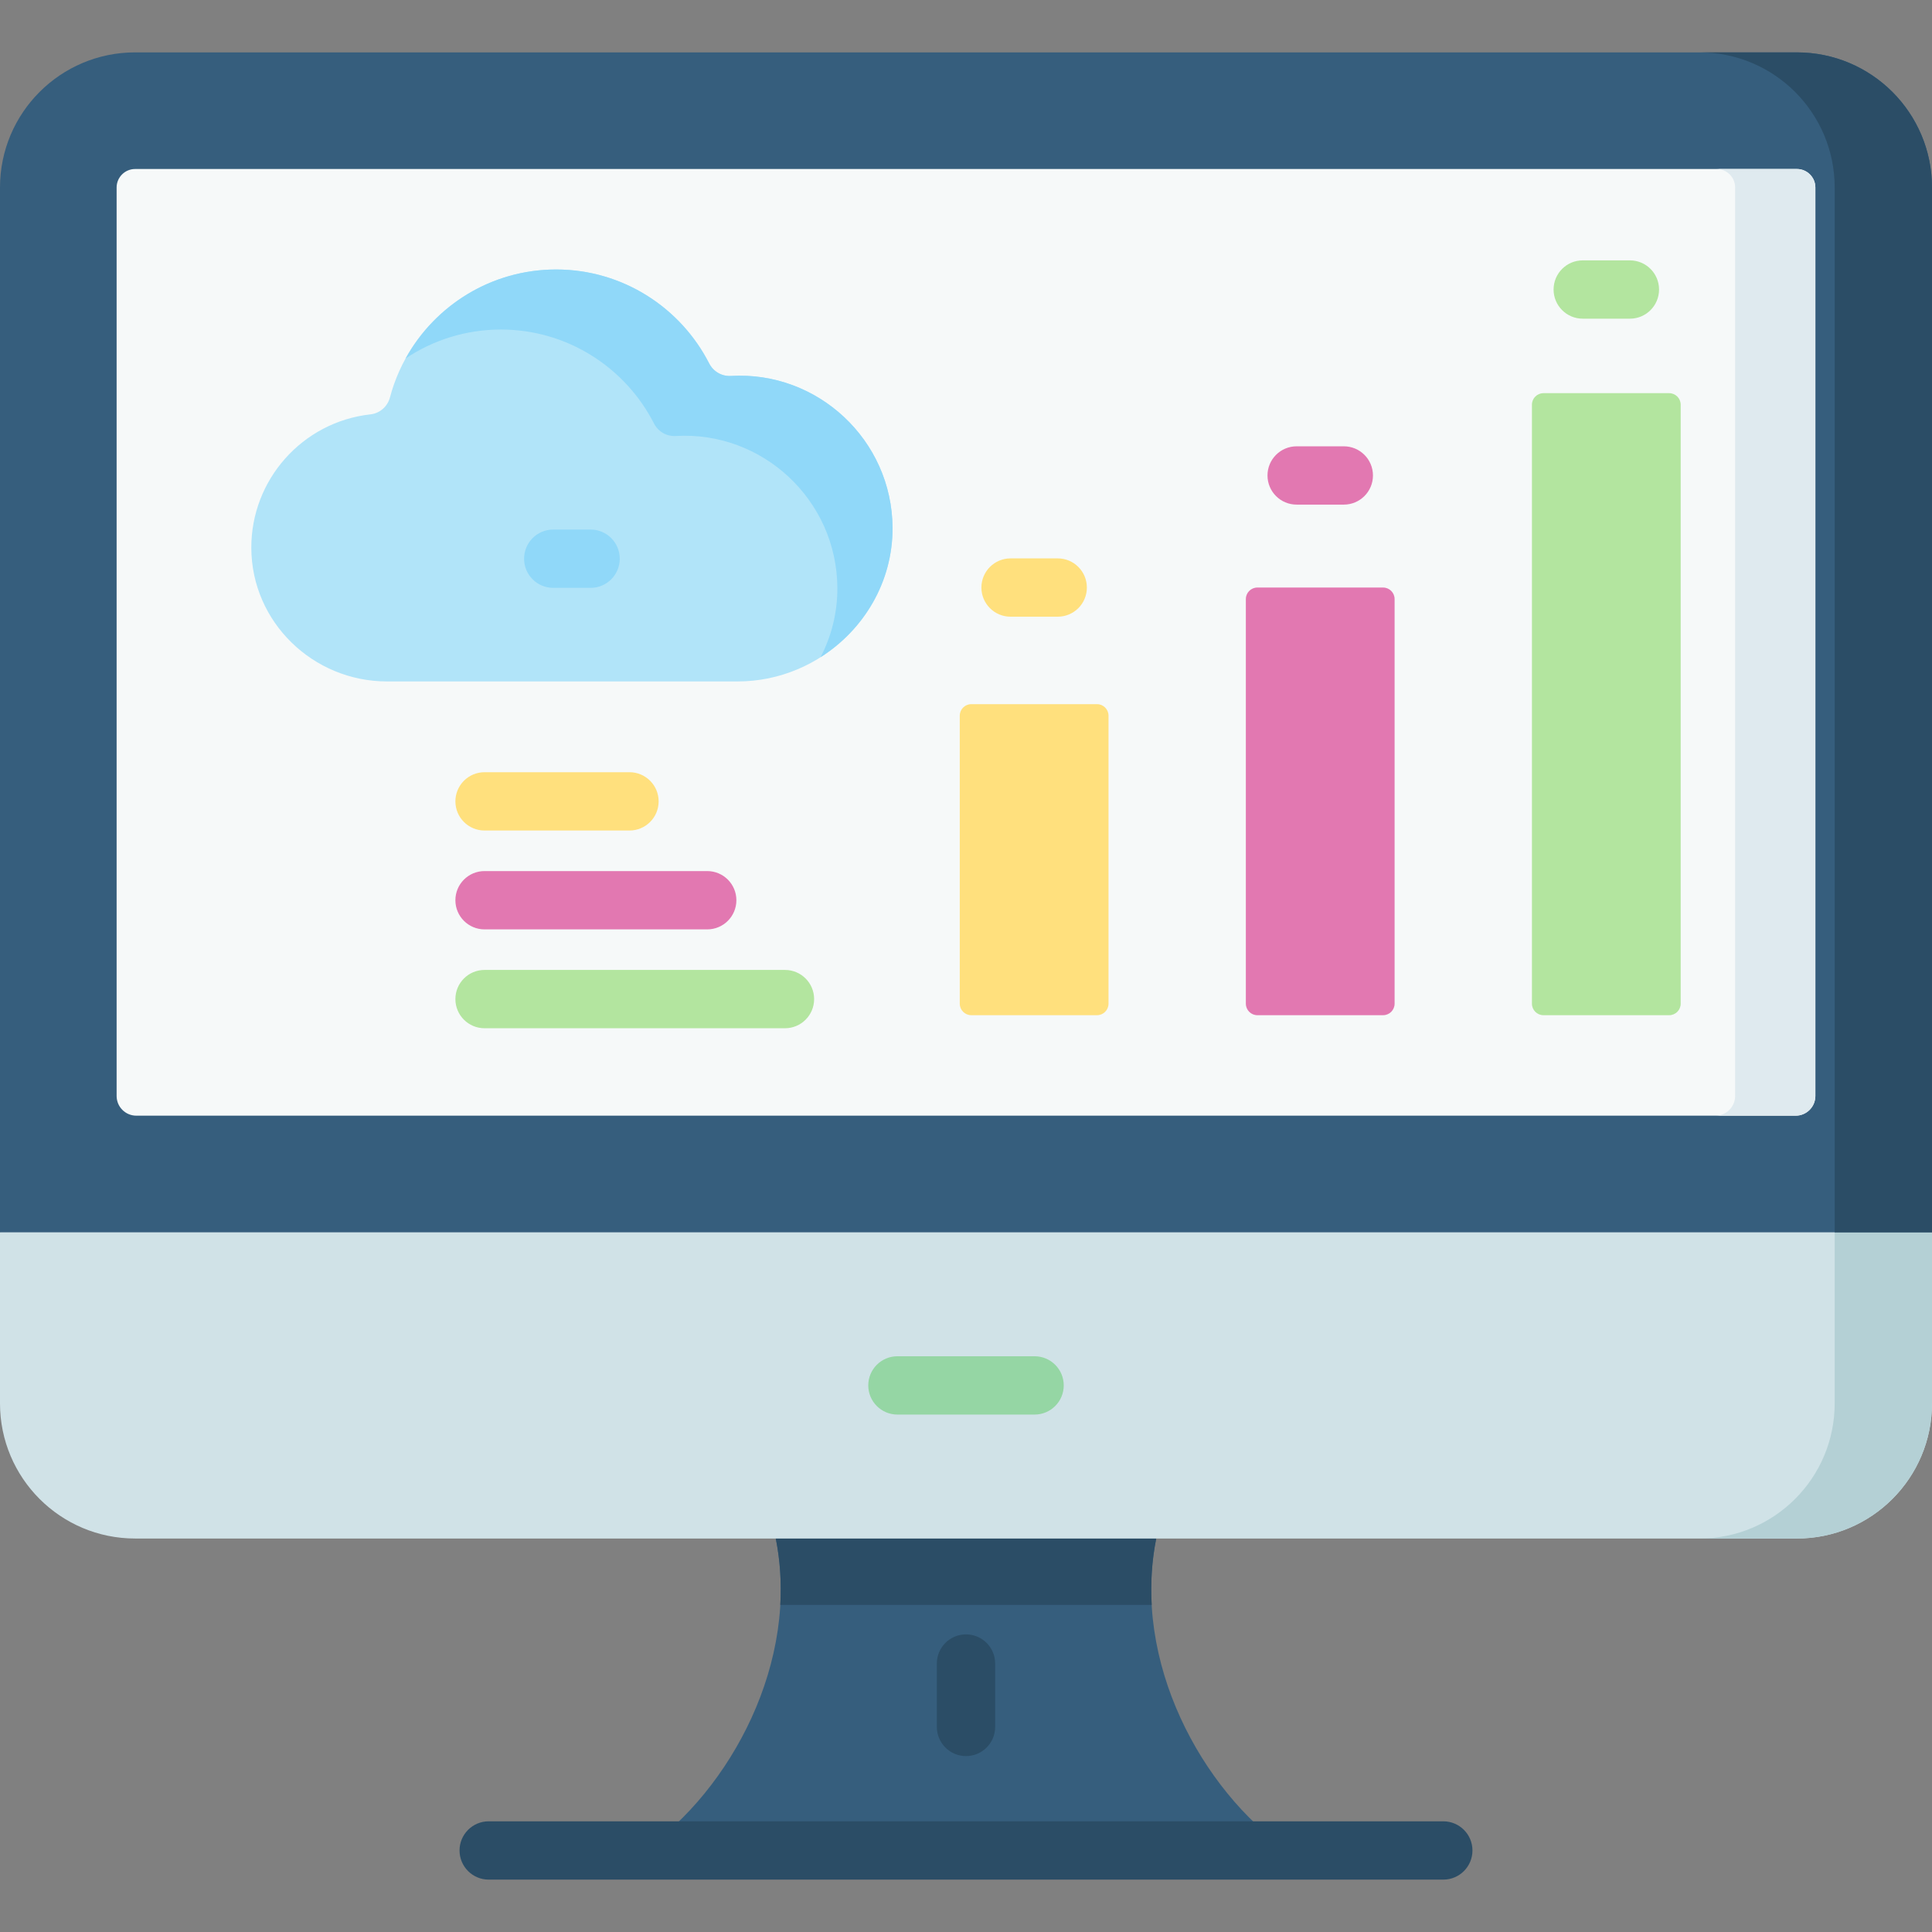 <svg id="Capa_1" enable-background="new 0 0 512 512" height="512" viewBox="0 0 512 512" width="512" xmlns="http://www.w3.org/2000/svg"><rect x="0" y="0" width="512" height="512" fill="#808080" stroke="none"/><g><path d="m306.412 407.724-18.311-20.604h-70.759l-11.755 20.604c6.521 32.438-11.969 66.654-34.949 82.669h170.722c-22.979-16.015-41.469-50.231-34.948-82.669z" fill="#365e7d"/><path d="m205.588 407.724c1.175 5.847 1.527 11.75 1.198 17.595h98.43c-.329-5.845.022-11.748 1.198-17.595l-16.727-20.604h-72.343z" fill="#2b4d66"/><g><path d="m382.49 498.119h-252.98c-4.267 0-7.726-3.459-7.726-7.726s3.459-7.726 7.726-7.726h252.98c4.268 0 7.726 3.459 7.726 7.726s-3.459 7.726-7.726 7.726z" fill="#2b4d66"/></g><g><path d="m256 465.38c-4.267 0-7.726-3.459-7.726-7.726v-16.8c0-4.268 3.459-7.726 7.726-7.726s7.727 3.459 7.727 7.726v16.8c0 4.267-3.46 7.726-7.727 7.726z" fill="#2b4d66"/></g><path d="m512 326.572-25.79-20.604h-467.175l-19.035 20.604v45.34c0 19.778 16.033 35.812 35.812 35.812h440.376c19.778 0 35.812-16.033 35.812-35.812z" fill="#d0e2e7"/><path d="m486.21 305.969v65.944c0 19.778-16.034 35.812-35.812 35.812h25.79c19.778 0 35.812-16.033 35.812-35.812v-45.34z" fill="#b4d0d5"/><g><path d="m274.176 374.875h-36.351c-4.267 0-7.726-3.459-7.726-7.726s3.459-7.726 7.726-7.726h36.351c4.268 0 7.726 3.459 7.726 7.726s-3.459 7.726-7.726 7.726z" fill="#95d6a4"/></g><path d="m512 326.572h-512v-276.879c0-19.778 16.033-35.812 35.812-35.812h440.376c19.778 0 35.812 16.033 35.812 35.812z" fill="#365e7d"/><path d="m476.188 13.881h-25.79c19.778 0 35.812 16.033 35.812 35.812v276.879h25.79v-276.879c0-19.779-16.034-35.812-35.812-35.812z" fill="#2b4d66"/><path d="m30.906 290.441v-240.748c0-2.71 2.197-4.906 4.906-4.906h440.376c2.71 0 4.906 2.197 4.906 4.906v240.748c0 2.886-2.34 5.226-5.226 5.226h-439.736c-2.887 0-5.226-2.34-5.226-5.226z" fill="#f6f9f9"/><path d="m476.188 44.786h-21.266c2.71 0 4.906 2.197 4.906 4.906v240.748c0 2.886-2.34 5.226-5.226 5.226h21.266c2.886 0 5.226-2.34 5.226-5.226v-240.747c0-2.71-2.196-4.907-4.906-4.907z" fill="#dfeaef"/><g><g><g><path d="m147.361 71.416c17.683 0 33.043 10.134 40.576 24.899 1.097 2.149 3.348 3.456 5.757 3.314 22.984-1.354 42.726 16.975 42.839 40.25.109 22.392-18.673 40.711-41.065 40.711h-92.891c-19.631 0-35.9-15.732-35.976-35.362-.07-18.033 13.5-33.417 31.584-35.42 2.489-.276 4.523-2.084 5.163-4.506 5.152-19.483 22.932-33.886 44.013-33.886z" fill="#b1e4f9"/><g><path d="m193.694 99.629c-2.409.142-4.66-1.165-5.757-3.314-7.534-14.766-22.893-24.899-40.576-24.899-17.152 0-32.117 9.535-39.876 23.583 7.231-4.84 15.916-7.669 25.252-7.669 17.683 0 33.043 10.134 40.576 24.899 1.097 2.149 3.348 3.456 5.757 3.314 22.984-1.354 42.726 16.975 42.839 40.25.032 6.602-1.588 12.844-4.449 18.373 11.437-7.253 19.143-19.928 19.073-34.287-.114-23.275-19.855-41.605-42.839-40.25z" fill="#90d8f9"/></g></g><g><path d="m156.517 155.79h-9.901c-4.267 0-7.726-3.459-7.726-7.726s3.459-7.726 7.726-7.726h9.901c4.267 0 7.726 3.459 7.726 7.726s-3.459 7.726-7.726 7.726z" fill="#90d8f9"/></g></g><g><g><path d="m290.713 269.038h-33.31c-1.687 0-3.054-1.367-3.054-3.054v-76.32c0-1.687 1.367-3.054 3.054-3.054h33.31c1.687 0 3.054 1.367 3.054 3.054v76.32c0 1.686-1.368 3.054-3.054 3.054z" fill="#ffe07d"/></g><g><path d="m366.529 269.038h-33.31c-1.687 0-3.054-1.367-3.054-3.054v-107.226c0-1.687 1.367-3.054 3.054-3.054h33.31c1.687 0 3.054 1.367 3.054 3.054v107.225c0 1.687-1.367 3.055-3.054 3.055z" fill="#e278b1"/></g><g><path d="m442.346 269.038h-33.31c-1.687 0-3.054-1.367-3.054-3.054v-158.735c0-1.687 1.367-3.054 3.054-3.054h33.31c1.687 0 3.054 1.367 3.054 3.054v158.734c0 1.687-1.367 3.055-3.054 3.055z" fill="#b3e59f"/></g><g><path d="m280.306 163.431h-12.498c-4.268 0-7.726-3.459-7.726-7.726s3.459-7.726 7.726-7.726h12.498c4.268 0 7.726 3.459 7.726 7.726s-3.458 7.726-7.726 7.726z" fill="#ffe07d"/></g><g><path d="m356.123 133.729h-12.498c-4.268 0-7.726-3.459-7.726-7.726s3.459-7.726 7.726-7.726h12.498c4.268 0 7.726 3.459 7.726 7.726s-3.458 7.726-7.726 7.726z" fill="#e278b1"/></g><g><path d="m431.94 84.454h-12.498c-4.268 0-7.726-3.459-7.726-7.726 0-4.268 3.459-7.726 7.726-7.726h12.498c4.268 0 7.726 3.459 7.726 7.726.001 4.267-3.458 7.726-7.726 7.726z" fill="#b3e59f"/></g></g></g><g><g><path d="m166.819 220.097h-38.408c-4.267 0-7.726-3.459-7.726-7.726s3.459-7.726 7.726-7.726h38.408c4.267 0 7.726 3.459 7.726 7.726s-3.459 7.726-7.726 7.726z" fill="#ffe07d"/></g><g><path d="m187.422 246.297h-59.012c-4.267 0-7.726-3.459-7.726-7.726s3.459-7.726 7.726-7.726h59.012c4.267 0 7.726 3.459 7.726 7.726s-3.459 7.726-7.726 7.726z" fill="#e278b1"/></g><g><path d="m208.026 272.496h-79.615c-4.267 0-7.726-3.459-7.726-7.726s3.459-7.726 7.726-7.726h79.615c4.267 0 7.726 3.459 7.726 7.726s-3.459 7.726-7.726 7.726z" fill="#b3e59f"/></g></g></g></svg>